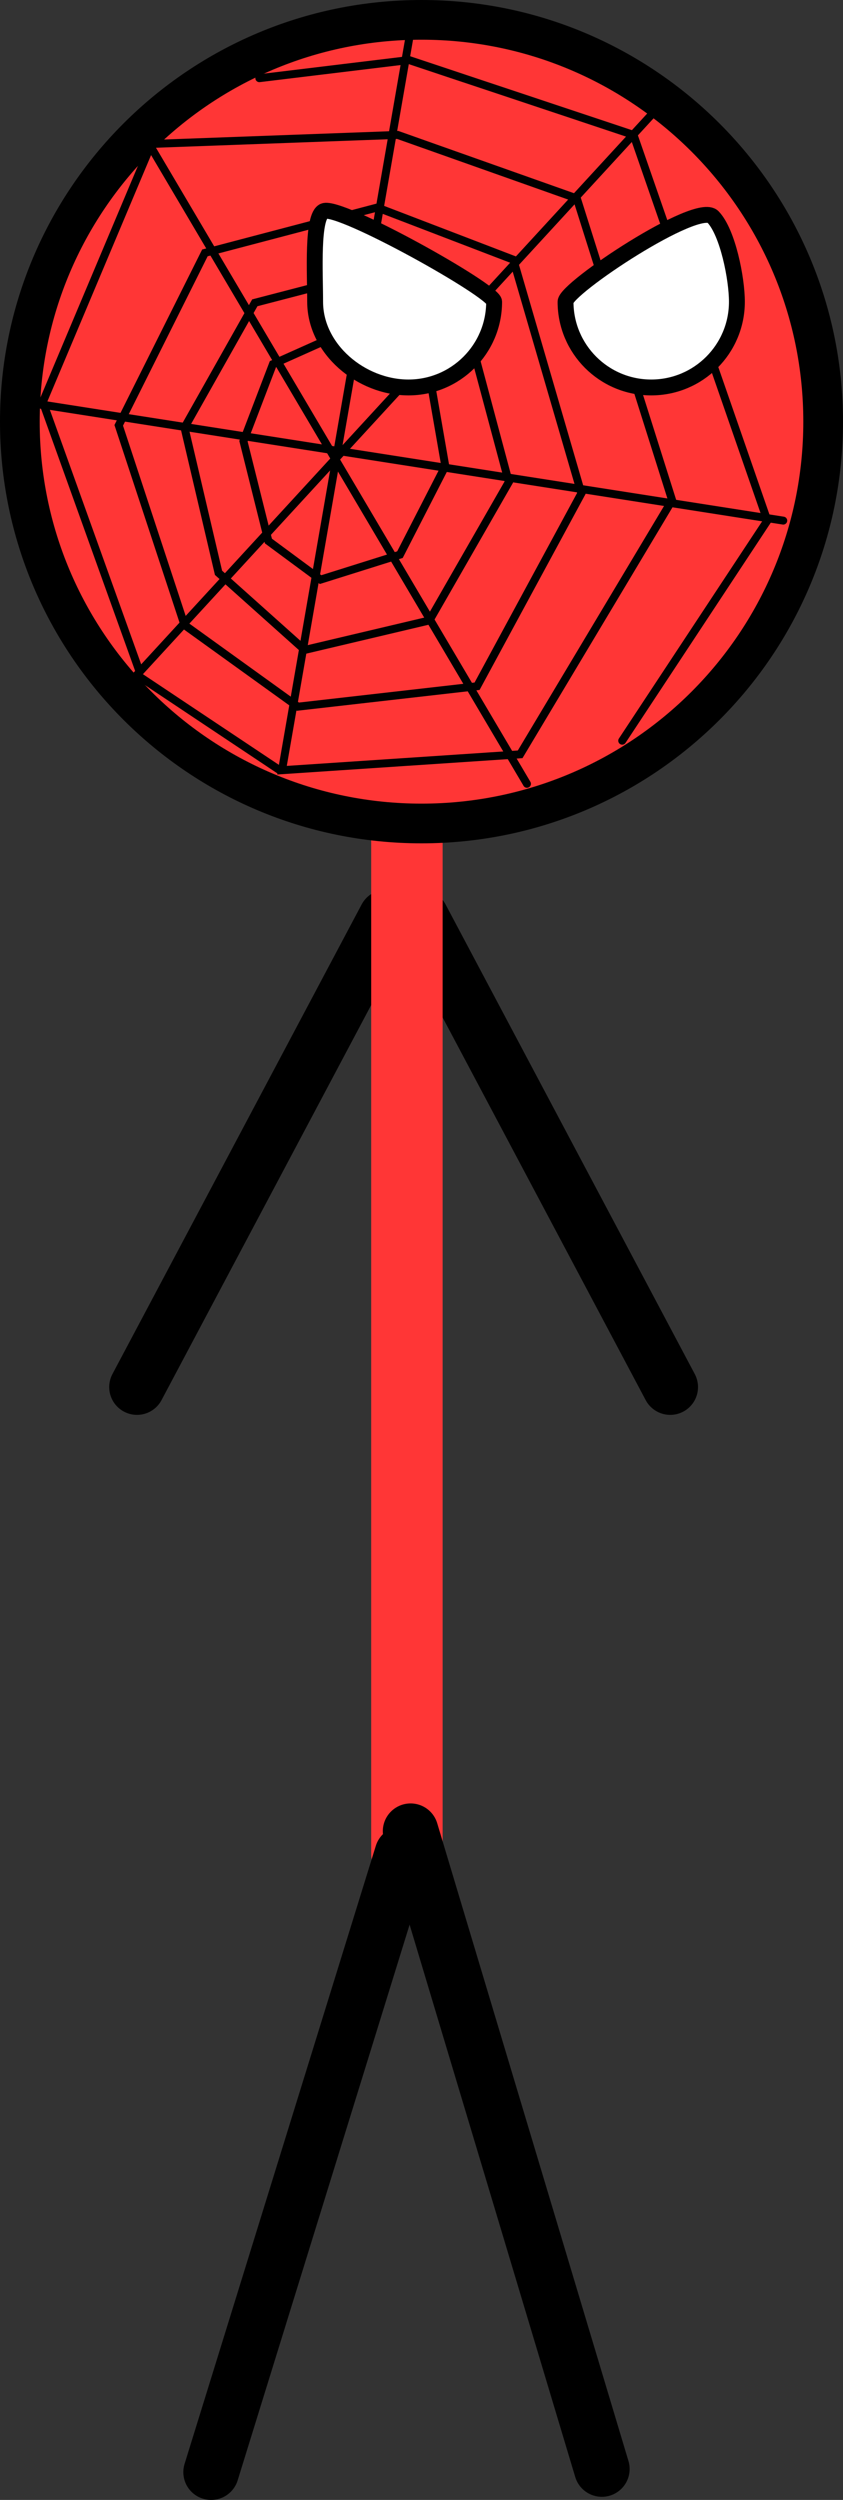 <svg xmlns="http://www.w3.org/2000/svg" xmlns:xlink="http://www.w3.org/1999/xlink" version="1.1" width="53.1" height="157.406" viewBox="0,0,53.1,157.406"><rect x="0" y="0" width="53.1" height="157.406" fill="#333333" stroke="none"/><g><g data-paper-data="{&quot;isPaintingLayer&quot;:true}" fill-rule="nonzero" stroke-linejoin="miter" stroke-miterlimit="10" stroke-dasharray="" stroke-dashoffset="0" style="mix-blend-mode: normal"><g><path d="M 24.328 57.764 L 8.629 87.336 " fill="none" stroke="#000000" stroke-width="3.5" stroke-linecap="round"/><path d="M 26.518 57.764 L 42.217 87.336 " data-paper-data="{&quot;index&quot;:null}" fill="none" stroke="#000000" stroke-width="3.5" stroke-linecap="round"/><path d="M 25.631 49.441 L 25.631 116.737 " fill="none" stroke="#ff3636" stroke-width="4.5" stroke-linecap="round"/><path d="M 25.345 116.737 L 13.298 155.656 " fill="none" stroke="#000000" stroke-width="3.5" stroke-linecap="round"/><path d="M 37.91 155.459 L 25.863 115.301 " fill="none" stroke="#000000" stroke-width="3.5" stroke-linecap="round"/><path d="M 1.25 26.55 C 1.25 12.577 12.577 1.25 26.55 1.25 C 40.523 1.25 51.85 12.577 51.85 26.55 C 51.85 40.523 40.523 51.85 26.55 51.85 C 12.577 51.85 1.25 40.523 1.25 26.55 Z " fill="#ff3636" stroke="#000000" stroke-width="2.5" stroke-linecap="butt"/><path d="M 22.621 20.495 L 26.907 22.78 L 28.05 29.352 L 25.193 34.923 L 20.193 36.495 L 16.907 34.066 L 15.336 27.78 L 17.193 22.923 Z " fill="none" stroke="#000000" stroke-width="0.5" stroke-linecap="round"/><path d="M 29.336 20.209 L 32.05 30.352 L 27.05 39.066 L 19.193 40.923 L 13.764 36.066 L 11.621 26.923 L 16.05 19.066 L 23.193 17.209 Z " fill="none" stroke="#000000" stroke-width="0.5" stroke-linecap="round"/><path d="M 23.764 13.066 L 32.336 16.352 L 36.621 31.066 L 30.05 43.209 L 18.764 44.495 L 11.621 39.352 L 7.479 26.78 L 12.907 15.923 Z " fill="none" stroke="#000000" stroke-width="0.5" stroke-linecap="round"/><path d="M 17.621 48.495 L 8.621 42.495 L 41.05 7.209 " fill="none" stroke="#000000" stroke-width="0.5" stroke-linecap="round"/><path d="M 8.764 42.209 L 2.764 25.495 L 49.336 32.78 " fill="none" stroke="#000000" stroke-width="0.5" stroke-linecap="round"/><path d="M 2.621 25.495 L 9.479 9.209 L 33.193 49.352 " fill="none" stroke="#000000" stroke-width="0.5" stroke-linecap="round"/><path d="M 9.479 9.066 L 25.05 8.495 L 36.336 12.495 L 42.336 31.495 L 32.764 47.495 L 17.764 48.495 L 25.764 2.495 " fill="none" stroke="#000000" stroke-width="0.5" stroke-linecap="round"/><path d="M 16.336 4.923 L 25.764 3.78 L 39.907 8.495 L 48.336 32.78 L 39.193 46.638 " fill="none" stroke="#000000" stroke-width="0.5" stroke-linecap="round"/><g stroke-linecap="butt"><path d="M 19.85 18.999 C 19.85 17.168 19.642 13.629 20.396 13.293 C 21.372 12.859 31.125 18.308 31.125 18.999 C 31.125 21.98 28.708 24.396 25.727 24.396 C 22.746 24.396 19.85 21.98 19.85 18.999 Z " data-paper-data="{&quot;origPos&quot;:null}" stroke-width="1" fill="#ffffff" stroke="#000000"/><path d="M 35.623 18.999 C 35.623 18.155 43.926 12.636 44.908 13.655 C 45.843 14.625 46.417 17.545 46.417 18.999 C 46.417 21.98 44.001 24.396 41.02 24.396 C 38.039 24.396 35.623 21.98 35.623 18.999 Z " data-paper-data="{&quot;origPos&quot;:null}" stroke-width="1" fill="#ffffff" stroke="#000000"/></g></g></g></g></svg>